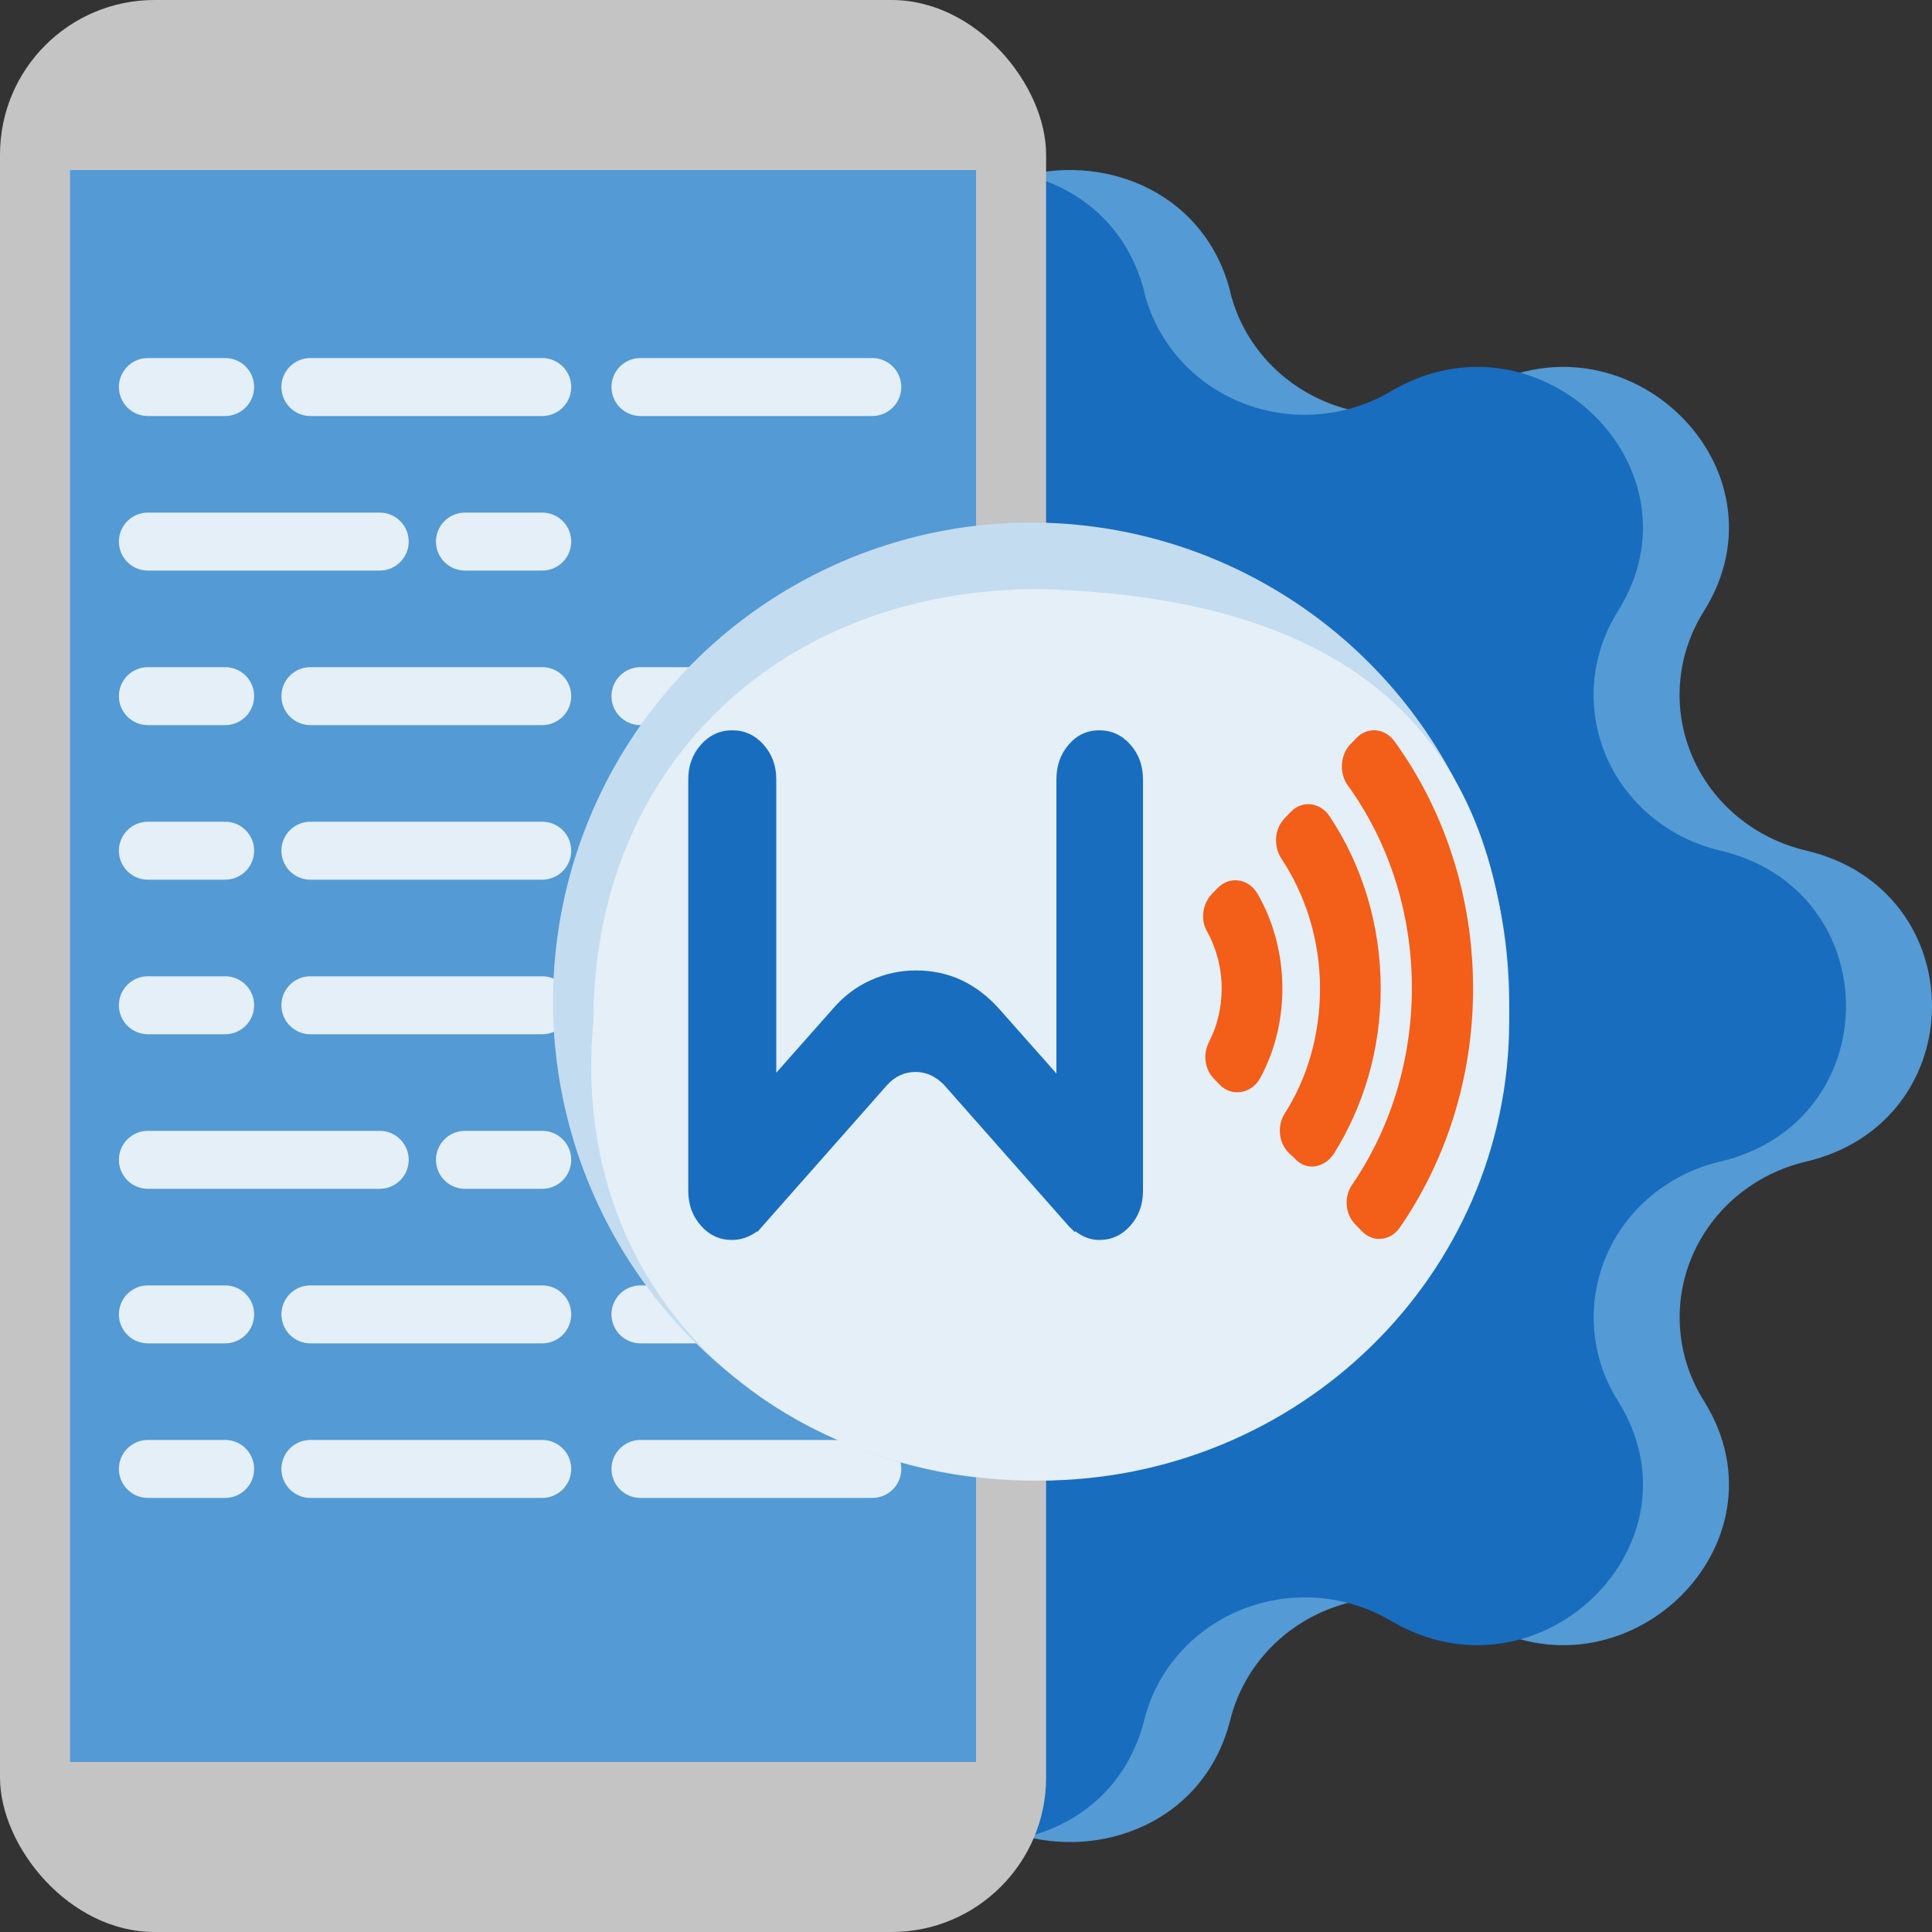 <svg width="50" height="50" viewBox="0 0 50 50" fill="none" xmlns="http://www.w3.org/2000/svg">
<rect x="0" y="0" width="50" height="50" fill="#333333" stroke="none"/>
<path fill-rule="evenodd" clip-rule="evenodd" d="M26.565 4.537C28.689 4.006 31.203 5.015 31.843 7.564L31.84 7.567C31.999 8.201 32.309 8.79 32.747 9.286C33.184 9.782 33.737 10.17 34.358 10.42C34.98 10.669 35.654 10.773 36.325 10.722C36.996 10.672 37.645 10.468 38.219 10.128C42.046 7.867 46.425 12.113 44.093 15.824C43.743 16.381 43.533 17.011 43.48 17.661C43.428 18.312 43.535 18.965 43.793 19.568C44.05 20.171 44.451 20.706 44.962 21.13C45.473 21.555 46.081 21.856 46.734 22.01C51.089 23.032 51.089 29.039 46.734 30.064C46.081 30.218 45.474 30.52 44.963 30.944C44.452 31.368 44.052 31.904 43.794 32.506C43.537 33.109 43.43 33.762 43.482 34.413C43.534 35.063 43.743 35.692 44.093 36.249C46.425 39.96 42.046 44.206 38.219 41.945C37.645 41.606 36.995 41.403 36.325 41.352C35.654 41.302 34.981 41.406 34.359 41.656C33.737 41.905 33.185 42.293 32.748 42.789C32.31 43.284 31.999 43.873 31.84 44.507C31.204 47.052 28.699 48.063 26.579 47.538V34.079C26.944 34.126 27.314 34.151 27.687 34.151C29.906 34.151 32.035 33.296 33.604 31.774C35.173 30.252 36.055 28.189 36.055 26.037C36.055 23.885 35.173 21.821 33.604 20.299C32.035 18.778 29.906 17.923 27.687 17.923C27.31 17.923 26.935 17.948 26.565 17.996V4.537Z" fill="#549AD4"/>
<path fill-rule="evenodd" clip-rule="evenodd" d="M26.58 4.536C27.972 4.883 29.198 5.893 29.618 7.564L29.615 7.567C29.773 8.201 30.084 8.79 30.521 9.286C30.959 9.782 31.511 10.17 32.133 10.42C32.755 10.669 33.428 10.773 34.099 10.722C34.77 10.672 35.419 10.468 35.994 10.128C39.821 7.867 44.2 12.113 41.868 15.824C41.517 16.381 41.307 17.011 41.255 17.661C41.203 18.312 41.31 18.965 41.567 19.568C41.825 20.171 42.225 20.706 42.737 21.13C43.248 21.555 43.855 21.856 44.509 22.01C48.863 23.032 48.863 29.039 44.509 30.064C43.855 30.218 43.249 30.52 42.738 30.944C42.227 31.368 41.826 31.904 41.569 32.506C41.312 33.109 41.205 33.762 41.257 34.413C41.308 35.063 41.518 35.692 41.868 36.249C44.2 39.96 39.821 44.206 35.994 41.945C35.419 41.606 34.77 41.403 34.099 41.352C33.429 41.302 32.755 41.406 32.134 41.656C31.512 41.905 30.96 42.293 30.522 42.789C30.085 43.284 29.774 43.873 29.615 44.507C29.195 46.187 27.962 47.198 26.561 47.541V34.08C28.375 33.847 30.071 33.042 31.378 31.774C32.948 30.252 33.829 28.189 33.829 26.037C33.829 23.885 32.948 21.821 31.378 20.299C30.075 19.036 28.386 18.232 26.58 17.996V4.536Z" fill="#186DBF"/>
<rect width="27.073" height="50" rx="4" fill="#C4C4C4"/>
<rect x="1.812" y="4.4" width="23.448" height="41.2" fill="#549AD4"/>
<path d="M3.827 10.016H5.827" stroke="#E4EFF8" stroke-width="1.5" stroke-linecap="round"/>
<path d="M8.033 10.016H14.033" stroke="#E4EFF8" stroke-width="1.5" stroke-linecap="round"/>
<path d="M16.575 10.016H22.575" stroke="#E4EFF8" stroke-width="1.5" stroke-linecap="round"/>
<path d="M12.033 14.016H14.033" stroke="#E4EFF8" stroke-width="1.5" stroke-linecap="round"/>
<path d="M3.827 14.016H9.827" stroke="#E4EFF8" stroke-width="1.5" stroke-linecap="round"/>
<path d="M3.827 18.016H5.827" stroke="#E4EFF8" stroke-width="1.5" stroke-linecap="round"/>
<path d="M8.033 18.016H14.033" stroke="#E4EFF8" stroke-width="1.5" stroke-linecap="round"/>
<path d="M16.575 18.016H22.575" stroke="#E4EFF8" stroke-width="1.5" stroke-linecap="round"/>
<path d="M3.827 22.016H5.827" stroke="#E4EFF8" stroke-width="1.5" stroke-linecap="round"/>
<path d="M8.033 22.016H14.033" stroke="#E4EFF8" stroke-width="1.5" stroke-linecap="round"/>
<path d="M16.575 22.016H22.575" stroke="#E4EFF8" stroke-width="1.5" stroke-linecap="round"/>
<path d="M3.827 26.016H5.827" stroke="#E4EFF8" stroke-width="1.5" stroke-linecap="round"/>
<path d="M8.033 26.016H14.033" stroke="#E4EFF8" stroke-width="1.5" stroke-linecap="round"/>
<path d="M16.575 26.016H22.575" stroke="#E4EFF8" stroke-width="1.5" stroke-linecap="round"/>
<path d="M12.033 30.016H14.033" stroke="#E4EFF8" stroke-width="1.5" stroke-linecap="round"/>
<path d="M3.827 30.016H9.827" stroke="#E4EFF8" stroke-width="1.5" stroke-linecap="round"/>
<path d="M3.827 34.016H5.827" stroke="#E4EFF8" stroke-width="1.5" stroke-linecap="round"/>
<path d="M8.033 34.016H14.033" stroke="#E4EFF8" stroke-width="1.5" stroke-linecap="round"/>
<path d="M16.575 34.016H22.575" stroke="#E4EFF8" stroke-width="1.5" stroke-linecap="round"/>
<path d="M3.827 38.016H5.827" stroke="#E4EFF8" stroke-width="1.5" stroke-linecap="round"/>
<path d="M8.033 38.016H14.033" stroke="#E4EFF8" stroke-width="1.5" stroke-linecap="round"/>
<path d="M16.575 38.016H22.575" stroke="#E4EFF8" stroke-width="1.5" stroke-linecap="round"/>
<ellipse cx="26.685" cy="25.921" rx="12.373" ry="12.397" fill="#C4DCF0"/>
<path d="M39.058 26.425C39.058 32.993 33.611 38.318 26.891 38.318C20.171 38.318 14.684 33.575 15.357 26.425C15.357 19.857 20.171 15.244 26.891 15.244C35.904 15.482 39.058 19.857 39.058 26.425Z" fill="#E4EFF8"/>
<path d="M36.227 31.77C37.409 30.059 38.123 27.909 38.123 25.584C38.123 23.157 37.357 20.934 36.085 19.179C35.838 18.843 35.383 18.799 35.098 19.106L34.942 19.267C34.682 19.545 34.656 20.013 34.877 20.32C35.916 21.753 36.539 23.581 36.539 25.569C36.539 27.485 35.955 29.255 34.994 30.659C34.773 30.98 34.812 31.433 35.084 31.697L35.24 31.858C35.526 32.165 35.98 32.121 36.227 31.77Z" fill="#F35E19"/>
<path d="M34.513 29.869C35.279 28.655 35.733 27.178 35.733 25.584C35.733 23.917 35.239 22.367 34.409 21.124C34.162 20.759 33.694 20.7 33.396 21.021L33.24 21.183C32.98 21.46 32.954 21.899 33.162 22.221C33.785 23.157 34.162 24.327 34.162 25.584C34.162 26.798 33.824 27.924 33.24 28.831C33.045 29.152 33.097 29.591 33.357 29.84L33.513 29.986C33.798 30.308 34.266 30.234 34.513 29.869Z" fill="#F35E19"/>
<path d="M32.617 27.895C32.981 27.222 33.188 26.432 33.188 25.584C33.188 24.692 32.955 23.844 32.552 23.142C32.318 22.733 31.825 22.66 31.513 22.982L31.357 23.142C31.124 23.391 31.059 23.8 31.24 24.107C31.474 24.531 31.617 25.043 31.617 25.584C31.617 26.081 31.5 26.549 31.293 26.959C31.124 27.28 31.175 27.675 31.422 27.924L31.578 28.085C31.89 28.392 32.396 28.304 32.617 27.895Z" fill="#F35E19"/>
<path d="M29.253 19.269C29.034 19.023 28.767 18.9 28.451 18.9C28.135 18.9 27.871 19.023 27.659 19.269C27.446 19.515 27.34 19.816 27.34 20.171V27.782L25.868 26.121C25.274 25.451 24.554 25.115 23.706 25.115C23.294 25.115 22.9 25.201 22.524 25.372C22.149 25.543 21.822 25.792 21.543 26.121L20.09 27.762V20.171C20.09 19.816 19.979 19.515 19.759 19.269C19.538 19.023 19.269 18.9 18.951 18.9C18.633 18.9 18.363 19.023 18.143 19.269C17.922 19.515 17.812 19.816 17.812 20.171V30.819C17.812 31.175 17.922 31.475 18.14 31.721C18.359 31.968 18.626 32.09 18.942 32.09C19.173 32.09 19.391 32.016 19.598 31.865V31.885L22.95 28.09C23.156 27.858 23.405 27.742 23.697 27.742C23.964 27.742 24.207 27.851 24.425 28.069L27.668 31.742L27.814 31.885L27.832 31.865C28.026 32.016 28.233 32.09 28.451 32.09C28.767 32.09 29.034 31.968 29.253 31.721C29.471 31.475 29.581 31.175 29.581 30.819V20.171C29.581 19.816 29.471 19.515 29.253 19.269Z" fill="#186DBF"/>
</svg>
